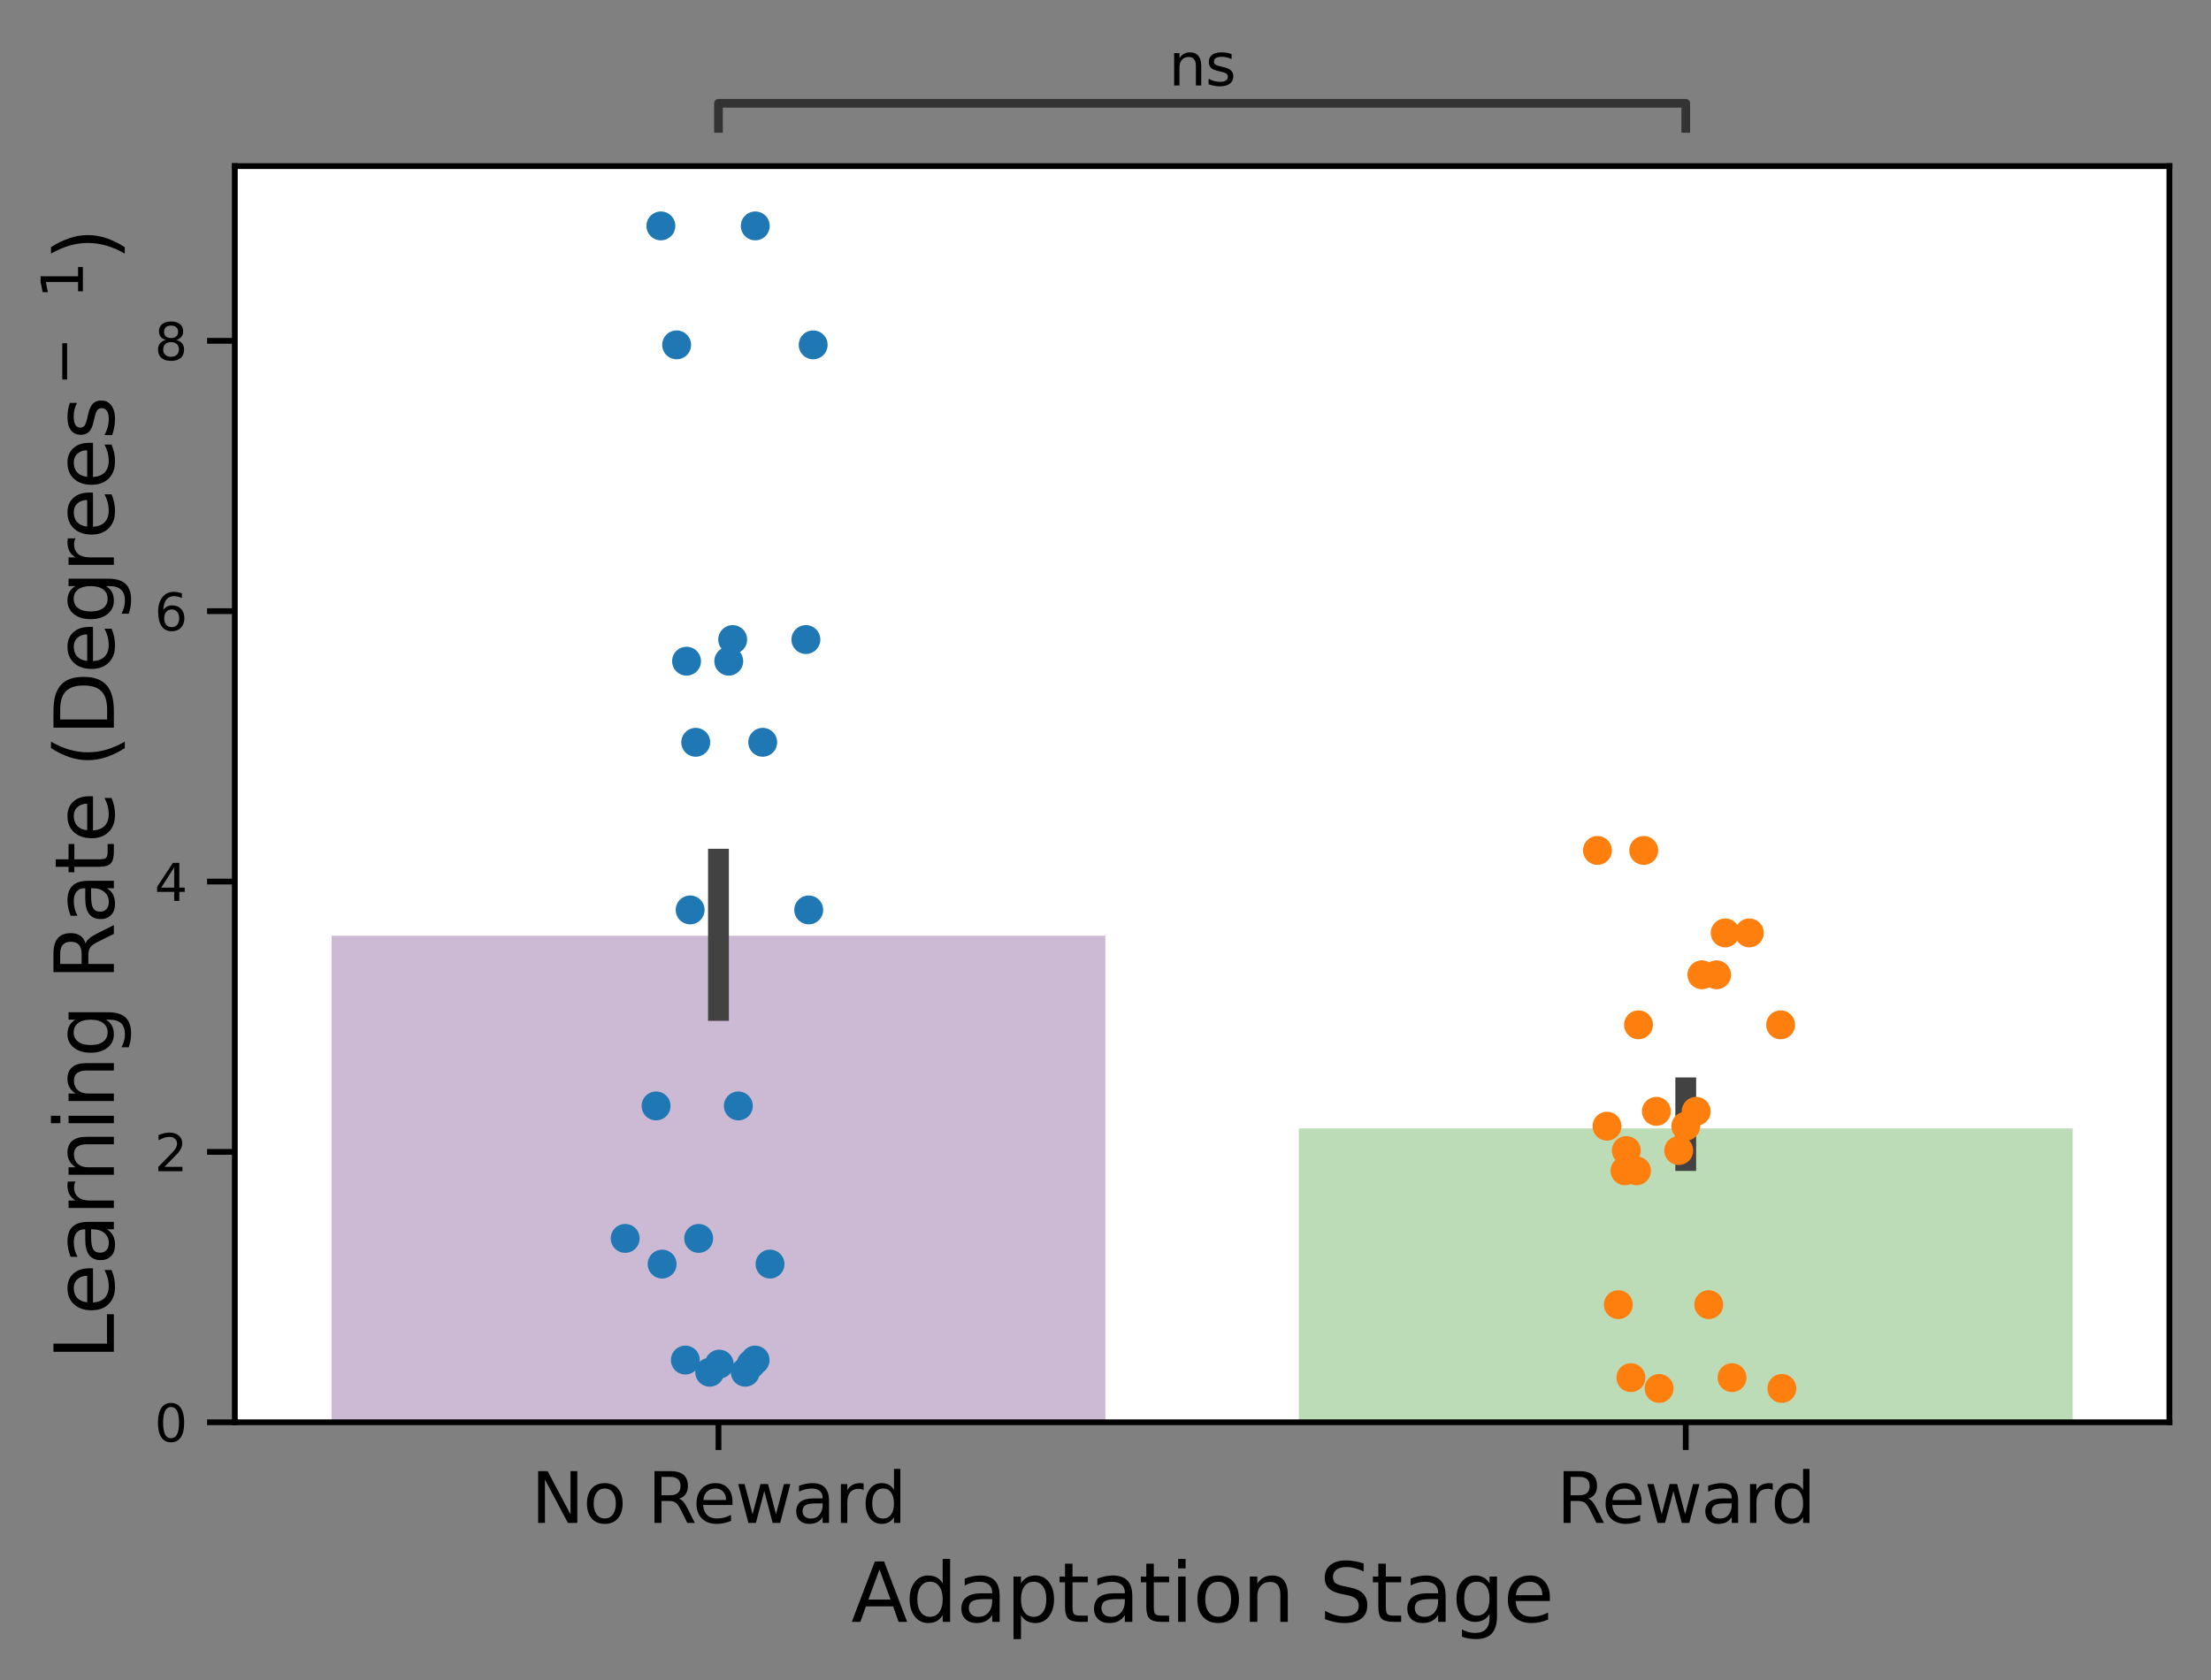 <?xml version="1.0" encoding="utf-8" standalone="no"?>
<!DOCTYPE svg PUBLIC "-//W3C//DTD SVG 1.1//EN"
  "http://www.w3.org/Graphics/SVG/1.1/DTD/svg11.dtd">
<svg height="290.853pt" version="1.1" viewBox="0 0 382.639 290.853" width="382.639pt" xmlns="http://www.w3.org/2000/svg" xmlns:xlink="http://www.w3.org/1999/xlink">
 <rect x="0" y="0" width="382.639" height="290.853" fill="#808080" stroke="none"/>
 <defs>
  <style type="text/css">*{stroke-linecap:butt;stroke-linejoin:round;}</style>
 </defs>
 <g id="figure_1">
  <g id="patch_1">
   <path d="M 0 290.853 
L 382.639 290.853 
L 382.639 0 
L 0 0 
z
" style="fill:none;"/>
  </g>
  <g id="axes_1">
   <g id="patch_2">
    <path d="M 40.639 246.19 
L 375.439 246.19 
L 375.439 28.75 
L 40.639 28.75 
z
" style="fill:#ffffff;"/>
   </g>
   <g id="patch_3">
    <path clip-path="url(#p0c5709d0b2)" d="M 57.379 246.19 
L 191.299 246.19 
L 191.299 161.971 
L 57.379 161.971 
z
" style="fill:#ccb9d3;"/>
   </g>
   <g id="patch_4">
    <path clip-path="url(#p0c5709d0b2)" d="M 224.779 246.19 
L 358.699 246.19 
L 358.699 195.328 
L 224.779 195.328 
z
" style="fill:#bcdcb7;"/>
   </g>
   <g id="matplotlib.axis_1">
    <g id="xtick_1">
     <g id="line2d_1">
      <defs>
       <path d="M 0 0 
L 0 4.8 
" id="m3a8dd9e8fd" style="stroke:#000000;"/>
      </defs>
      <g>
       <use style="stroke:#000000;" x="124.339" xlink:href="#m3a8dd9e8fd" y="246.19"/>
      </g>
     </g>
     <g id="text_1">
      <!-- No Reward -->
      <g transform="translate(91.927 263.608)scale(0.12 -0.12)">
       <defs>
        <path d="M 628 4666 
L 1478 4666 
L 3547 763 
L 3547 4666 
L 4159 4666 
L 4159 0 
L 3309 0 
L 1241 3903 
L 1241 0 
L 628 0 
L 628 4666 
z
" id="DejaVuSans-4e" transform="scale(0.016)"/>
        <path d="M 1959 3097 
Q 1497 3097 1228 2736 
Q 959 2375 959 1747 
Q 959 1119 1226 758 
Q 1494 397 1959 397 
Q 2419 397 2687 759 
Q 2956 1122 2956 1747 
Q 2956 2369 2687 2733 
Q 2419 3097 1959 3097 
z
M 1959 3584 
Q 2709 3584 3137 3096 
Q 3566 2609 3566 1747 
Q 3566 888 3137 398 
Q 2709 -91 1959 -91 
Q 1206 -91 779 398 
Q 353 888 353 1747 
Q 353 2609 779 3096 
Q 1206 3584 1959 3584 
z
" id="DejaVuSans-6f" transform="scale(0.016)"/>
        <path id="DejaVuSans-20" transform="scale(0.016)"/>
        <path d="M 2841 2188 
Q 3044 2119 3236 1894 
Q 3428 1669 3622 1275 
L 4263 0 
L 3584 0 
L 2988 1197 
Q 2756 1666 2539 1819 
Q 2322 1972 1947 1972 
L 1259 1972 
L 1259 0 
L 628 0 
L 628 4666 
L 2053 4666 
Q 2853 4666 3247 4331 
Q 3641 3997 3641 3322 
Q 3641 2881 3436 2590 
Q 3231 2300 2841 2188 
z
M 1259 4147 
L 1259 2491 
L 2053 2491 
Q 2509 2491 2742 2702 
Q 2975 2913 2975 3322 
Q 2975 3731 2742 3939 
Q 2509 4147 2053 4147 
L 1259 4147 
z
" id="DejaVuSans-52" transform="scale(0.016)"/>
        <path d="M 3597 1894 
L 3597 1613 
L 953 1613 
Q 991 1019 1311 708 
Q 1631 397 2203 397 
Q 2534 397 2845 478 
Q 3156 559 3463 722 
L 3463 178 
Q 3153 47 2828 -22 
Q 2503 -91 2169 -91 
Q 1331 -91 842 396 
Q 353 884 353 1716 
Q 353 2575 817 3079 
Q 1281 3584 2069 3584 
Q 2775 3584 3186 3129 
Q 3597 2675 3597 1894 
z
M 3022 2063 
Q 3016 2534 2758 2815 
Q 2500 3097 2075 3097 
Q 1594 3097 1305 2825 
Q 1016 2553 972 2059 
L 3022 2063 
z
" id="DejaVuSans-65" transform="scale(0.016)"/>
        <path d="M 269 3500 
L 844 3500 
L 1563 769 
L 2278 3500 
L 2956 3500 
L 3675 769 
L 4391 3500 
L 4966 3500 
L 4050 0 
L 3372 0 
L 2619 2869 
L 1863 0 
L 1184 0 
L 269 3500 
z
" id="DejaVuSans-77" transform="scale(0.016)"/>
        <path d="M 2194 1759 
Q 1497 1759 1228 1600 
Q 959 1441 959 1056 
Q 959 750 1161 570 
Q 1363 391 1709 391 
Q 2188 391 2477 730 
Q 2766 1069 2766 1631 
L 2766 1759 
L 2194 1759 
z
M 3341 1997 
L 3341 0 
L 2766 0 
L 2766 531 
Q 2569 213 2275 61 
Q 1981 -91 1556 -91 
Q 1019 -91 701 211 
Q 384 513 384 1019 
Q 384 1609 779 1909 
Q 1175 2209 1959 2209 
L 2766 2209 
L 2766 2266 
Q 2766 2663 2505 2880 
Q 2244 3097 1772 3097 
Q 1472 3097 1187 3025 
Q 903 2953 641 2809 
L 641 3341 
Q 956 3463 1253 3523 
Q 1550 3584 1831 3584 
Q 2591 3584 2966 3190 
Q 3341 2797 3341 1997 
z
" id="DejaVuSans-61" transform="scale(0.016)"/>
        <path d="M 2631 2963 
Q 2534 3019 2420 3045 
Q 2306 3072 2169 3072 
Q 1681 3072 1420 2755 
Q 1159 2438 1159 1844 
L 1159 0 
L 581 0 
L 581 3500 
L 1159 3500 
L 1159 2956 
Q 1341 3275 1631 3429 
Q 1922 3584 2338 3584 
Q 2397 3584 2469 3576 
Q 2541 3569 2628 3553 
L 2631 2963 
z
" id="DejaVuSans-72" transform="scale(0.016)"/>
        <path d="M 2906 2969 
L 2906 4863 
L 3481 4863 
L 3481 0 
L 2906 0 
L 2906 525 
Q 2725 213 2448 61 
Q 2172 -91 1784 -91 
Q 1150 -91 751 415 
Q 353 922 353 1747 
Q 353 2572 751 3078 
Q 1150 3584 1784 3584 
Q 2172 3584 2448 3432 
Q 2725 3281 2906 2969 
z
M 947 1747 
Q 947 1113 1208 752 
Q 1469 391 1925 391 
Q 2381 391 2643 752 
Q 2906 1113 2906 1747 
Q 2906 2381 2643 2742 
Q 2381 3103 1925 3103 
Q 1469 3103 1208 2742 
Q 947 2381 947 1747 
z
" id="DejaVuSans-64" transform="scale(0.016)"/>
       </defs>
       <use xlink:href="#DejaVuSans-4e"/>
       <use x="74.805" xlink:href="#DejaVuSans-6f"/>
       <use x="135.986" xlink:href="#DejaVuSans-20"/>
       <use x="167.773" xlink:href="#DejaVuSans-52"/>
       <use x="232.756" xlink:href="#DejaVuSans-65"/>
       <use x="294.279" xlink:href="#DejaVuSans-77"/>
       <use x="376.066" xlink:href="#DejaVuSans-61"/>
       <use x="437.346" xlink:href="#DejaVuSans-72"/>
       <use x="476.709" xlink:href="#DejaVuSans-64"/>
      </g>
     </g>
    </g>
    <g id="xtick_2">
     <g id="line2d_2">
      <g>
       <use style="stroke:#000000;" x="291.739" xlink:href="#m3a8dd9e8fd" y="246.19"/>
      </g>
     </g>
     <g id="text_2">
      <!-- Reward -->
      <g transform="translate(269.394 263.608)scale(0.12 -0.12)">
       <use xlink:href="#DejaVuSans-52"/>
       <use x="64.982" xlink:href="#DejaVuSans-65"/>
       <use x="126.506" xlink:href="#DejaVuSans-77"/>
       <use x="208.293" xlink:href="#DejaVuSans-61"/>
       <use x="269.572" xlink:href="#DejaVuSans-72"/>
       <use x="308.936" xlink:href="#DejaVuSans-64"/>
      </g>
     </g>
    </g>
    <g id="text_3">
     <!-- Adaptation Stage -->
     <g transform="translate(147.3 280.742)scale(0.14 -0.14)">
      <defs>
       <path d="M 2188 4044 
L 1331 1722 
L 3047 1722 
L 2188 4044 
z
M 1831 4666 
L 2547 4666 
L 4325 0 
L 3669 0 
L 3244 1197 
L 1141 1197 
L 716 0 
L 50 0 
L 1831 4666 
z
" id="DejaVuSans-41" transform="scale(0.016)"/>
       <path d="M 1159 525 
L 1159 -1331 
L 581 -1331 
L 581 3500 
L 1159 3500 
L 1159 2969 
Q 1341 3281 1617 3432 
Q 1894 3584 2278 3584 
Q 2916 3584 3314 3078 
Q 3713 2572 3713 1747 
Q 3713 922 3314 415 
Q 2916 -91 2278 -91 
Q 1894 -91 1617 61 
Q 1341 213 1159 525 
z
M 3116 1747 
Q 3116 2381 2855 2742 
Q 2594 3103 2138 3103 
Q 1681 3103 1420 2742 
Q 1159 2381 1159 1747 
Q 1159 1113 1420 752 
Q 1681 391 2138 391 
Q 2594 391 2855 752 
Q 3116 1113 3116 1747 
z
" id="DejaVuSans-70" transform="scale(0.016)"/>
       <path d="M 1172 4494 
L 1172 3500 
L 2356 3500 
L 2356 3053 
L 1172 3053 
L 1172 1153 
Q 1172 725 1289 603 
Q 1406 481 1766 481 
L 2356 481 
L 2356 0 
L 1766 0 
Q 1100 0 847 248 
Q 594 497 594 1153 
L 594 3053 
L 172 3053 
L 172 3500 
L 594 3500 
L 594 4494 
L 1172 4494 
z
" id="DejaVuSans-74" transform="scale(0.016)"/>
       <path d="M 603 3500 
L 1178 3500 
L 1178 0 
L 603 0 
L 603 3500 
z
M 603 4863 
L 1178 4863 
L 1178 4134 
L 603 4134 
L 603 4863 
z
" id="DejaVuSans-69" transform="scale(0.016)"/>
       <path d="M 3513 2113 
L 3513 0 
L 2938 0 
L 2938 2094 
Q 2938 2591 2744 2837 
Q 2550 3084 2163 3084 
Q 1697 3084 1428 2787 
Q 1159 2491 1159 1978 
L 1159 0 
L 581 0 
L 581 3500 
L 1159 3500 
L 1159 2956 
Q 1366 3272 1645 3428 
Q 1925 3584 2291 3584 
Q 2894 3584 3203 3211 
Q 3513 2838 3513 2113 
z
" id="DejaVuSans-6e" transform="scale(0.016)"/>
       <path d="M 3425 4513 
L 3425 3897 
Q 3066 4069 2747 4153 
Q 2428 4238 2131 4238 
Q 1616 4238 1336 4038 
Q 1056 3838 1056 3469 
Q 1056 3159 1242 3001 
Q 1428 2844 1947 2747 
L 2328 2669 
Q 3034 2534 3370 2195 
Q 3706 1856 3706 1288 
Q 3706 609 3251 259 
Q 2797 -91 1919 -91 
Q 1588 -91 1214 -16 
Q 841 59 441 206 
L 441 856 
Q 825 641 1194 531 
Q 1563 422 1919 422 
Q 2459 422 2753 634 
Q 3047 847 3047 1241 
Q 3047 1584 2836 1778 
Q 2625 1972 2144 2069 
L 1759 2144 
Q 1053 2284 737 2584 
Q 422 2884 422 3419 
Q 422 4038 858 4394 
Q 1294 4750 2059 4750 
Q 2388 4750 2728 4690 
Q 3069 4631 3425 4513 
z
" id="DejaVuSans-53" transform="scale(0.016)"/>
       <path d="M 2906 1791 
Q 2906 2416 2648 2759 
Q 2391 3103 1925 3103 
Q 1463 3103 1205 2759 
Q 947 2416 947 1791 
Q 947 1169 1205 825 
Q 1463 481 1925 481 
Q 2391 481 2648 825 
Q 2906 1169 2906 1791 
z
M 3481 434 
Q 3481 -459 3084 -895 
Q 2688 -1331 1869 -1331 
Q 1566 -1331 1297 -1286 
Q 1028 -1241 775 -1147 
L 775 -588 
Q 1028 -725 1275 -790 
Q 1522 -856 1778 -856 
Q 2344 -856 2625 -561 
Q 2906 -266 2906 331 
L 2906 616 
Q 2728 306 2450 153 
Q 2172 0 1784 0 
Q 1141 0 747 490 
Q 353 981 353 1791 
Q 353 2603 747 3093 
Q 1141 3584 1784 3584 
Q 2172 3584 2450 3431 
Q 2728 3278 2906 2969 
L 2906 3500 
L 3481 3500 
L 3481 434 
z
" id="DejaVuSans-67" transform="scale(0.016)"/>
      </defs>
      <use xlink:href="#DejaVuSans-41"/>
      <use x="66.658" xlink:href="#DejaVuSans-64"/>
      <use x="130.135" xlink:href="#DejaVuSans-61"/>
      <use x="191.414" xlink:href="#DejaVuSans-70"/>
      <use x="254.891" xlink:href="#DejaVuSans-74"/>
      <use x="294.1" xlink:href="#DejaVuSans-61"/>
      <use x="355.379" xlink:href="#DejaVuSans-74"/>
      <use x="394.588" xlink:href="#DejaVuSans-69"/>
      <use x="422.371" xlink:href="#DejaVuSans-6f"/>
      <use x="483.553" xlink:href="#DejaVuSans-6e"/>
      <use x="546.932" xlink:href="#DejaVuSans-20"/>
      <use x="578.719" xlink:href="#DejaVuSans-53"/>
      <use x="642.195" xlink:href="#DejaVuSans-74"/>
      <use x="681.404" xlink:href="#DejaVuSans-61"/>
      <use x="742.684" xlink:href="#DejaVuSans-67"/>
      <use x="806.16" xlink:href="#DejaVuSans-65"/>
     </g>
    </g>
   </g>
   <g id="matplotlib.axis_2">
    <g id="ytick_1">
     <g id="line2d_3">
      <defs>
       <path d="M 0 0 
L -4.8 0 
" id="m9850e7c5f1" style="stroke:#000000;"/>
      </defs>
      <g>
       <use style="stroke:#000000;" x="40.639" xlink:href="#m9850e7c5f1" y="246.19"/>
      </g>
     </g>
     <g id="text_4">
      <!-- 0 -->
      <g transform="translate(26.74 249.533)scale(0.088 -0.088)">
       <defs>
        <path d="M 2034 4250 
Q 1547 4250 1301 3770 
Q 1056 3291 1056 2328 
Q 1056 1369 1301 889 
Q 1547 409 2034 409 
Q 2525 409 2770 889 
Q 3016 1369 3016 2328 
Q 3016 3291 2770 3770 
Q 2525 4250 2034 4250 
z
M 2034 4750 
Q 2819 4750 3233 4129 
Q 3647 3509 3647 2328 
Q 3647 1150 3233 529 
Q 2819 -91 2034 -91 
Q 1250 -91 836 529 
Q 422 1150 422 2328 
Q 422 3509 836 4129 
Q 1250 4750 2034 4750 
z
" id="DejaVuSans-30" transform="scale(0.016)"/>
       </defs>
       <use xlink:href="#DejaVuSans-30"/>
      </g>
     </g>
    </g>
    <g id="ytick_2">
     <g id="line2d_4">
      <g>
       <use style="stroke:#000000;" x="40.639" xlink:href="#m9850e7c5f1" y="199.391"/>
      </g>
     </g>
     <g id="text_5">
      <!-- 2 -->
      <g transform="translate(26.74 202.734)scale(0.088 -0.088)">
       <defs>
        <path d="M 1228 531 
L 3431 531 
L 3431 0 
L 469 0 
L 469 531 
Q 828 903 1448 1529 
Q 2069 2156 2228 2338 
Q 2531 2678 2651 2914 
Q 2772 3150 2772 3378 
Q 2772 3750 2511 3984 
Q 2250 4219 1831 4219 
Q 1534 4219 1204 4116 
Q 875 4013 500 3803 
L 500 4441 
Q 881 4594 1212 4672 
Q 1544 4750 1819 4750 
Q 2544 4750 2975 4387 
Q 3406 4025 3406 3419 
Q 3406 3131 3298 2873 
Q 3191 2616 2906 2266 
Q 2828 2175 2409 1742 
Q 1991 1309 1228 531 
z
" id="DejaVuSans-32" transform="scale(0.016)"/>
       </defs>
       <use xlink:href="#DejaVuSans-32"/>
      </g>
     </g>
    </g>
    <g id="ytick_3">
     <g id="line2d_5">
      <g>
       <use style="stroke:#000000;" x="40.639" xlink:href="#m9850e7c5f1" y="152.592"/>
      </g>
     </g>
     <g id="text_6">
      <!-- 4 -->
      <g transform="translate(26.74 155.935)scale(0.088 -0.088)">
       <defs>
        <path d="M 2419 4116 
L 825 1625 
L 2419 1625 
L 2419 4116 
z
M 2253 4666 
L 3047 4666 
L 3047 1625 
L 3713 1625 
L 3713 1100 
L 3047 1100 
L 3047 0 
L 2419 0 
L 2419 1100 
L 313 1100 
L 313 1709 
L 2253 4666 
z
" id="DejaVuSans-34" transform="scale(0.016)"/>
       </defs>
       <use xlink:href="#DejaVuSans-34"/>
      </g>
     </g>
    </g>
    <g id="ytick_4">
     <g id="line2d_6">
      <g>
       <use style="stroke:#000000;" x="40.639" xlink:href="#m9850e7c5f1" y="105.793"/>
      </g>
     </g>
     <g id="text_7">
      <!-- 6 -->
      <g transform="translate(26.74 109.136)scale(0.088 -0.088)">
       <defs>
        <path d="M 2113 2584 
Q 1688 2584 1439 2293 
Q 1191 2003 1191 1497 
Q 1191 994 1439 701 
Q 1688 409 2113 409 
Q 2538 409 2786 701 
Q 3034 994 3034 1497 
Q 3034 2003 2786 2293 
Q 2538 2584 2113 2584 
z
M 3366 4563 
L 3366 3988 
Q 3128 4100 2886 4159 
Q 2644 4219 2406 4219 
Q 1781 4219 1451 3797 
Q 1122 3375 1075 2522 
Q 1259 2794 1537 2939 
Q 1816 3084 2150 3084 
Q 2853 3084 3261 2657 
Q 3669 2231 3669 1497 
Q 3669 778 3244 343 
Q 2819 -91 2113 -91 
Q 1303 -91 875 529 
Q 447 1150 447 2328 
Q 447 3434 972 4092 
Q 1497 4750 2381 4750 
Q 2619 4750 2861 4703 
Q 3103 4656 3366 4563 
z
" id="DejaVuSans-36" transform="scale(0.016)"/>
       </defs>
       <use xlink:href="#DejaVuSans-36"/>
      </g>
     </g>
    </g>
    <g id="ytick_5">
     <g id="line2d_7">
      <g>
       <use style="stroke:#000000;" x="40.639" xlink:href="#m9850e7c5f1" y="58.994"/>
      </g>
     </g>
     <g id="text_8">
      <!-- 8 -->
      <g transform="translate(26.74 62.337)scale(0.088 -0.088)">
       <defs>
        <path d="M 2034 2216 
Q 1584 2216 1326 1975 
Q 1069 1734 1069 1313 
Q 1069 891 1326 650 
Q 1584 409 2034 409 
Q 2484 409 2743 651 
Q 3003 894 3003 1313 
Q 3003 1734 2745 1975 
Q 2488 2216 2034 2216 
z
M 1403 2484 
Q 997 2584 770 2862 
Q 544 3141 544 3541 
Q 544 4100 942 4425 
Q 1341 4750 2034 4750 
Q 2731 4750 3128 4425 
Q 3525 4100 3525 3541 
Q 3525 3141 3298 2862 
Q 3072 2584 2669 2484 
Q 3125 2378 3379 2068 
Q 3634 1759 3634 1313 
Q 3634 634 3220 271 
Q 2806 -91 2034 -91 
Q 1263 -91 848 271 
Q 434 634 434 1313 
Q 434 1759 690 2068 
Q 947 2378 1403 2484 
z
M 1172 3481 
Q 1172 3119 1398 2916 
Q 1625 2713 2034 2713 
Q 2441 2713 2670 2916 
Q 2900 3119 2900 3481 
Q 2900 3844 2670 4047 
Q 2441 4250 2034 4250 
Q 1625 4250 1398 4047 
Q 1172 3844 1172 3481 
z
" id="DejaVuSans-38" transform="scale(0.016)"/>
       </defs>
       <use xlink:href="#DejaVuSans-38"/>
      </g>
     </g>
    </g>
    <g id="text_9">
     <!-- Learning Rate (Degrees$^-$ $^1$) -->
     <g transform="translate(19.8 235.4)rotate(-90)scale(0.14 -0.14)">
      <defs>
       <path d="M 628 4666 
L 1259 4666 
L 1259 531 
L 3531 531 
L 3531 0 
L 628 0 
L 628 4666 
z
" id="DejaVuSans-4c" transform="scale(0.016)"/>
       <path d="M 1984 4856 
Q 1566 4138 1362 3434 
Q 1159 2731 1159 2009 
Q 1159 1288 1364 580 
Q 1569 -128 1984 -844 
L 1484 -844 
Q 1016 -109 783 600 
Q 550 1309 550 2009 
Q 550 2706 781 3412 
Q 1013 4119 1484 4856 
L 1984 4856 
z
" id="DejaVuSans-28" transform="scale(0.016)"/>
       <path d="M 1259 4147 
L 1259 519 
L 2022 519 
Q 2988 519 3436 956 
Q 3884 1394 3884 2338 
Q 3884 3275 3436 3711 
Q 2988 4147 2022 4147 
L 1259 4147 
z
M 628 4666 
L 1925 4666 
Q 3281 4666 3915 4102 
Q 4550 3538 4550 2338 
Q 4550 1131 3912 565 
Q 3275 0 1925 0 
L 628 0 
L 628 4666 
z
" id="DejaVuSans-44" transform="scale(0.016)"/>
       <path d="M 2834 3397 
L 2834 2853 
Q 2591 2978 2328 3040 
Q 2066 3103 1784 3103 
Q 1356 3103 1142 2972 
Q 928 2841 928 2578 
Q 928 2378 1081 2264 
Q 1234 2150 1697 2047 
L 1894 2003 
Q 2506 1872 2764 1633 
Q 3022 1394 3022 966 
Q 3022 478 2636 193 
Q 2250 -91 1575 -91 
Q 1294 -91 989 -36 
Q 684 19 347 128 
L 347 722 
Q 666 556 975 473 
Q 1284 391 1588 391 
Q 1994 391 2212 530 
Q 2431 669 2431 922 
Q 2431 1156 2273 1281 
Q 2116 1406 1581 1522 
L 1381 1569 
Q 847 1681 609 1914 
Q 372 2147 372 2553 
Q 372 3047 722 3315 
Q 1072 3584 1716 3584 
Q 2034 3584 2315 3537 
Q 2597 3491 2834 3397 
z
" id="DejaVuSans-73" transform="scale(0.016)"/>
       <path d="M 678 2272 
L 4684 2272 
L 4684 1741 
L 678 1741 
L 678 2272 
z
" id="DejaVuSans-2212" transform="scale(0.016)"/>
       <path d="M 794 531 
L 1825 531 
L 1825 4091 
L 703 3866 
L 703 4441 
L 1819 4666 
L 2450 4666 
L 2450 531 
L 3481 531 
L 3481 0 
L 794 0 
L 794 531 
z
" id="DejaVuSans-31" transform="scale(0.016)"/>
       <path d="M 513 4856 
L 1013 4856 
Q 1481 4119 1714 3412 
Q 1947 2706 1947 2009 
Q 1947 1309 1714 600 
Q 1481 -109 1013 -844 
L 513 -844 
Q 928 -128 1133 580 
Q 1338 1288 1338 2009 
Q 1338 2731 1133 3434 
Q 928 4138 513 4856 
z
" id="DejaVuSans-29" transform="scale(0.016)"/>
      </defs>
      <use transform="translate(0 0.684)" xlink:href="#DejaVuSans-4c"/>
      <use transform="translate(55.713 0.684)" xlink:href="#DejaVuSans-65"/>
      <use transform="translate(117.236 0.684)" xlink:href="#DejaVuSans-61"/>
      <use transform="translate(178.516 0.684)" xlink:href="#DejaVuSans-72"/>
      <use transform="translate(219.629 0.684)" xlink:href="#DejaVuSans-6e"/>
      <use transform="translate(283.008 0.684)" xlink:href="#DejaVuSans-69"/>
      <use transform="translate(310.791 0.684)" xlink:href="#DejaVuSans-6e"/>
      <use transform="translate(374.17 0.684)" xlink:href="#DejaVuSans-67"/>
      <use transform="translate(437.646 0.684)" xlink:href="#DejaVuSans-20"/>
      <use transform="translate(469.434 0.684)" xlink:href="#DejaVuSans-52"/>
      <use transform="translate(538.916 0.684)" xlink:href="#DejaVuSans-61"/>
      <use transform="translate(600.195 0.684)" xlink:href="#DejaVuSans-74"/>
      <use transform="translate(639.404 0.684)" xlink:href="#DejaVuSans-65"/>
      <use transform="translate(700.928 0.684)" xlink:href="#DejaVuSans-20"/>
      <use transform="translate(732.715 0.684)" xlink:href="#DejaVuSans-28"/>
      <use transform="translate(771.729 0.684)" xlink:href="#DejaVuSans-44"/>
      <use transform="translate(848.73 0.684)" xlink:href="#DejaVuSans-65"/>
      <use transform="translate(910.254 0.684)" xlink:href="#DejaVuSans-67"/>
      <use transform="translate(973.73 0.684)" xlink:href="#DejaVuSans-72"/>
      <use transform="translate(1014.844 0.684)" xlink:href="#DejaVuSans-65"/>
      <use transform="translate(1076.367 0.684)" xlink:href="#DejaVuSans-65"/>
      <use transform="translate(1137.891 0.684)" xlink:href="#DejaVuSans-73"/>
      <use transform="translate(1204.585 38.966)scale(0.7)" xlink:href="#DejaVuSans-2212"/>
      <use transform="translate(1279.609 0.684)" xlink:href="#DejaVuSans-20"/>
      <use transform="translate(1312.354 38.966)scale(0.7)" xlink:href="#DejaVuSans-31"/>
      <use transform="translate(1359.624 0.684)" xlink:href="#DejaVuSans-29"/>
     </g>
    </g>
   </g>
   <g id="line2d_8">
    <path clip-path="url(#p0c5709d0b2)" d="M 124.339 174.911 
L 124.339 148.727 
" style="fill:none;stroke:#424242;stroke-linecap:square;stroke-width:3.6;"/>
   </g>
   <g id="line2d_9">
    <path clip-path="url(#p0c5709d0b2)" d="M 291.739 200.889 
L 291.739 188.301 
" style="fill:none;stroke:#424242;stroke-linecap:square;stroke-width:3.6;"/>
   </g>
   <g id="line2d_10">
    <path d="M 124.339 22.227 
L 124.339 17.878 
L 291.739 17.878 
L 291.739 22.227 
" style="fill:none;stroke:#333333;stroke-linecap:square;stroke-width:1.5;"/>
   </g>
   <g id="patch_5">
    <path d="M 40.639 246.19 
L 40.639 28.75 
" style="fill:none;stroke:#000000;stroke-linecap:square;stroke-linejoin:miter;"/>
   </g>
   <g id="patch_6">
    <path d="M 375.439 246.19 
L 375.439 28.75 
" style="fill:none;stroke:#000000;stroke-linecap:square;stroke-linejoin:miter;"/>
   </g>
   <g id="patch_7">
    <path d="M 40.639 246.19 
L 375.439 246.19 
" style="fill:none;stroke:#000000;stroke-linecap:square;stroke-linejoin:miter;"/>
   </g>
   <g id="patch_8">
    <path d="M 40.639 28.75 
L 375.439 28.75 
" style="fill:none;stroke:#000000;stroke-linecap:square;stroke-linejoin:miter;"/>
   </g>
   <g id="PathCollection_1">
    <defs>
     <path d="M 0 2.5 
C 0.663 2.5 1.299 2.237 1.768 1.768 
C 2.237 1.299 2.5 0.663 2.5 -0 
C 2.5 -0.663 2.237 -1.299 1.768 -1.768 
C 1.299 -2.237 0.663 -2.5 0 -2.5 
C -0.663 -2.5 -1.299 -2.237 -1.768 -1.768 
C -2.237 -1.299 -2.5 -0.663 -2.5 0 
C -2.5 0.663 -2.237 1.299 -1.768 1.768 
C -1.299 2.237 -0.663 2.5 0 2.5 
z
" id="C0_0_6eb7124a00"/>
    </defs>
    <g clip-path="url(#p0c5709d0b2)">
     <use style="fill:#1f77b4;" x="126.12" xlink:href="#C0_0_6eb7124a00" y="114.451"/>
    </g>
    <g clip-path="url(#p0c5709d0b2)">
     <use style="fill:#1f77b4;" x="118.815" xlink:href="#C0_0_6eb7124a00" y="114.451"/>
    </g>
    <g clip-path="url(#p0c5709d0b2)">
     <use style="fill:#1f77b4;" x="130.679" xlink:href="#C0_0_6eb7124a00" y="235.426"/>
    </g>
    <g clip-path="url(#p0c5709d0b2)">
     <use style="fill:#1f77b4;" x="118.609" xlink:href="#C0_0_6eb7124a00" y="235.426"/>
    </g>
    <g clip-path="url(#p0c5709d0b2)">
     <use style="fill:#1f77b4;" x="120.405" xlink:href="#C0_0_6eb7124a00" y="128.491"/>
    </g>
    <g clip-path="url(#p0c5709d0b2)">
     <use style="fill:#1f77b4;" x="131.999" xlink:href="#C0_0_6eb7124a00" y="128.491"/>
    </g>
    <g clip-path="url(#p0c5709d0b2)">
     <use style="fill:#1f77b4;" x="129.986" xlink:href="#C0_0_6eb7124a00" y="236.128"/>
    </g>
    <g clip-path="url(#p0c5709d0b2)">
     <use style="fill:#1f77b4;" x="124.474" xlink:href="#C0_0_6eb7124a00" y="236.128"/>
    </g>
    <g clip-path="url(#p0c5709d0b2)">
     <use style="fill:#1f77b4;" x="108.196" xlink:href="#C0_0_6eb7124a00" y="214.367"/>
    </g>
    <g clip-path="url(#p0c5709d0b2)">
     <use style="fill:#1f77b4;" x="120.914" xlink:href="#C0_0_6eb7124a00" y="214.367"/>
    </g>
    <g clip-path="url(#p0c5709d0b2)">
     <use style="fill:#1f77b4;" x="122.822" xlink:href="#C0_0_6eb7124a00" y="237.532"/>
    </g>
    <g clip-path="url(#p0c5709d0b2)">
     <use style="fill:#1f77b4;" x="128.976" xlink:href="#C0_0_6eb7124a00" y="237.532"/>
    </g>
    <g clip-path="url(#p0c5709d0b2)">
     <use style="fill:#1f77b4;" x="140.729" xlink:href="#C0_0_6eb7124a00" y="59.696"/>
    </g>
    <g clip-path="url(#p0c5709d0b2)">
     <use style="fill:#1f77b4;" x="117.1" xlink:href="#C0_0_6eb7124a00" y="59.696"/>
    </g>
    <g clip-path="url(#p0c5709d0b2)">
     <use style="fill:#1f77b4;" x="119.439" xlink:href="#C0_0_6eb7124a00" y="157.506"/>
    </g>
    <g clip-path="url(#p0c5709d0b2)">
     <use style="fill:#1f77b4;" x="139.958" xlink:href="#C0_0_6eb7124a00" y="157.506"/>
    </g>
    <g clip-path="url(#p0c5709d0b2)">
     <use style="fill:#1f77b4;" x="114.59" xlink:href="#C0_0_6eb7124a00" y="218.813"/>
    </g>
    <g clip-path="url(#p0c5709d0b2)">
     <use style="fill:#1f77b4;" x="133.262" xlink:href="#C0_0_6eb7124a00" y="218.813"/>
    </g>
    <g clip-path="url(#p0c5709d0b2)">
     <use style="fill:#1f77b4;" x="139.468" xlink:href="#C0_0_6eb7124a00" y="110.707"/>
    </g>
    <g clip-path="url(#p0c5709d0b2)">
     <use style="fill:#1f77b4;" x="126.8" xlink:href="#C0_0_6eb7124a00" y="110.707"/>
    </g>
    <g clip-path="url(#p0c5709d0b2)">
     <use style="fill:#1f77b4;" x="127.778" xlink:href="#C0_0_6eb7124a00" y="191.435"/>
    </g>
    <g clip-path="url(#p0c5709d0b2)">
     <use style="fill:#1f77b4;" x="113.541" xlink:href="#C0_0_6eb7124a00" y="191.435"/>
    </g>
    <g clip-path="url(#p0c5709d0b2)">
     <use style="fill:#1f77b4;" x="130.708" xlink:href="#C0_0_6eb7124a00" y="39.104"/>
    </g>
    <g clip-path="url(#p0c5709d0b2)">
     <use style="fill:#1f77b4;" x="114.374" xlink:href="#C0_0_6eb7124a00" y="39.104"/>
    </g>
   </g>
   <g id="PathCollection_2">
    <defs>
     <path d="M 0 2.5 
C 0.663 2.5 1.299 2.237 1.768 1.768 
C 2.237 1.299 2.5 0.663 2.5 -0 
C 2.5 -0.663 2.237 -1.299 1.768 -1.768 
C 1.299 -2.237 0.663 -2.5 0 -2.5 
C -0.663 -2.5 -1.299 -2.237 -1.768 -1.768 
C -2.237 -1.299 -2.5 -0.663 -2.5 0 
C -2.5 0.663 -2.237 1.299 -1.768 1.768 
C -1.299 2.237 -0.663 2.5 0 2.5 
z
" id="C1_0_793c3c4b73"/>
    </defs>
    <g clip-path="url(#p0c5709d0b2)">
     <use style="fill:#ff7f0e;" x="286.655" xlink:href="#C1_0_793c3c4b73" y="192.371"/>
    </g>
    <g clip-path="url(#p0c5709d0b2)">
     <use style="fill:#ff7f0e;" x="293.542" xlink:href="#C1_0_793c3c4b73" y="192.371"/>
    </g>
    <g clip-path="url(#p0c5709d0b2)">
     <use style="fill:#ff7f0e;" x="308.378" xlink:href="#C1_0_793c3c4b73" y="240.34"/>
    </g>
    <g clip-path="url(#p0c5709d0b2)">
     <use style="fill:#ff7f0e;" x="287.129" xlink:href="#C1_0_793c3c4b73" y="240.34"/>
    </g>
    <g clip-path="url(#p0c5709d0b2)">
     <use style="fill:#ff7f0e;" x="284.464" xlink:href="#C1_0_793c3c4b73" y="147.21"/>
    </g>
    <g clip-path="url(#p0c5709d0b2)">
     <use style="fill:#ff7f0e;" x="276.463" xlink:href="#C1_0_793c3c4b73" y="147.21"/>
    </g>
    <g clip-path="url(#p0c5709d0b2)">
     <use style="fill:#ff7f0e;" x="295.718" xlink:href="#C1_0_793c3c4b73" y="225.833"/>
    </g>
    <g clip-path="url(#p0c5709d0b2)">
     <use style="fill:#ff7f0e;" x="280.068" xlink:href="#C1_0_793c3c4b73" y="225.833"/>
    </g>
    <g clip-path="url(#p0c5709d0b2)">
     <use style="fill:#ff7f0e;" x="294.53" xlink:href="#C1_0_793c3c4b73" y="168.738"/>
    </g>
    <g clip-path="url(#p0c5709d0b2)">
     <use style="fill:#ff7f0e;" x="297.074" xlink:href="#C1_0_793c3c4b73" y="168.738"/>
    </g>
    <g clip-path="url(#p0c5709d0b2)">
     <use style="fill:#ff7f0e;" x="281.454" xlink:href="#C1_0_793c3c4b73" y="199.157"/>
    </g>
    <g clip-path="url(#p0c5709d0b2)">
     <use style="fill:#ff7f0e;" x="290.522" xlink:href="#C1_0_793c3c4b73" y="199.157"/>
    </g>
    <g clip-path="url(#p0c5709d0b2)">
     <use style="fill:#ff7f0e;" x="283.21" xlink:href="#C1_0_793c3c4b73" y="202.667"/>
    </g>
    <g clip-path="url(#p0c5709d0b2)">
     <use style="fill:#ff7f0e;" x="281.231" xlink:href="#C1_0_793c3c4b73" y="202.667"/>
    </g>
    <g clip-path="url(#p0c5709d0b2)">
     <use style="fill:#ff7f0e;" x="283.563" xlink:href="#C1_0_793c3c4b73" y="177.396"/>
    </g>
    <g clip-path="url(#p0c5709d0b2)">
     <use style="fill:#ff7f0e;" x="308.16" xlink:href="#C1_0_793c3c4b73" y="177.396"/>
    </g>
    <g clip-path="url(#p0c5709d0b2)">
     <use style="fill:#ff7f0e;" x="278.108" xlink:href="#C1_0_793c3c4b73" y="194.945"/>
    </g>
    <g clip-path="url(#p0c5709d0b2)">
     <use style="fill:#ff7f0e;" x="291.742" xlink:href="#C1_0_793c3c4b73" y="194.945"/>
    </g>
    <g clip-path="url(#p0c5709d0b2)">
     <use style="fill:#ff7f0e;" x="298.565" xlink:href="#C1_0_793c3c4b73" y="161.484"/>
    </g>
    <g clip-path="url(#p0c5709d0b2)">
     <use style="fill:#ff7f0e;" x="302.738" xlink:href="#C1_0_793c3c4b73" y="161.484"/>
    </g>
    <g clip-path="url(#p0c5709d0b2)">
     <use style="fill:#ff7f0e;" x="282.245" xlink:href="#C1_0_793c3c4b73" y="238.468"/>
    </g>
    <g clip-path="url(#p0c5709d0b2)">
     <use style="fill:#ff7f0e;" x="299.748" xlink:href="#C1_0_793c3c4b73" y="238.468"/>
    </g>
   </g>
   <g id="text_10">
    <!-- ns -->
    <g transform="translate(202.266 14.798)scale(0.1 -0.1)">
     <use xlink:href="#DejaVuSans-6e"/>
     <use x="63.379" xlink:href="#DejaVuSans-73"/>
    </g>
   </g>
  </g>
 </g>
 <defs>
  <clipPath id="p0c5709d0b2">
   <rect height="217.44" width="334.8" x="40.639" y="28.75"/>
  </clipPath>
 </defs>
</svg>
